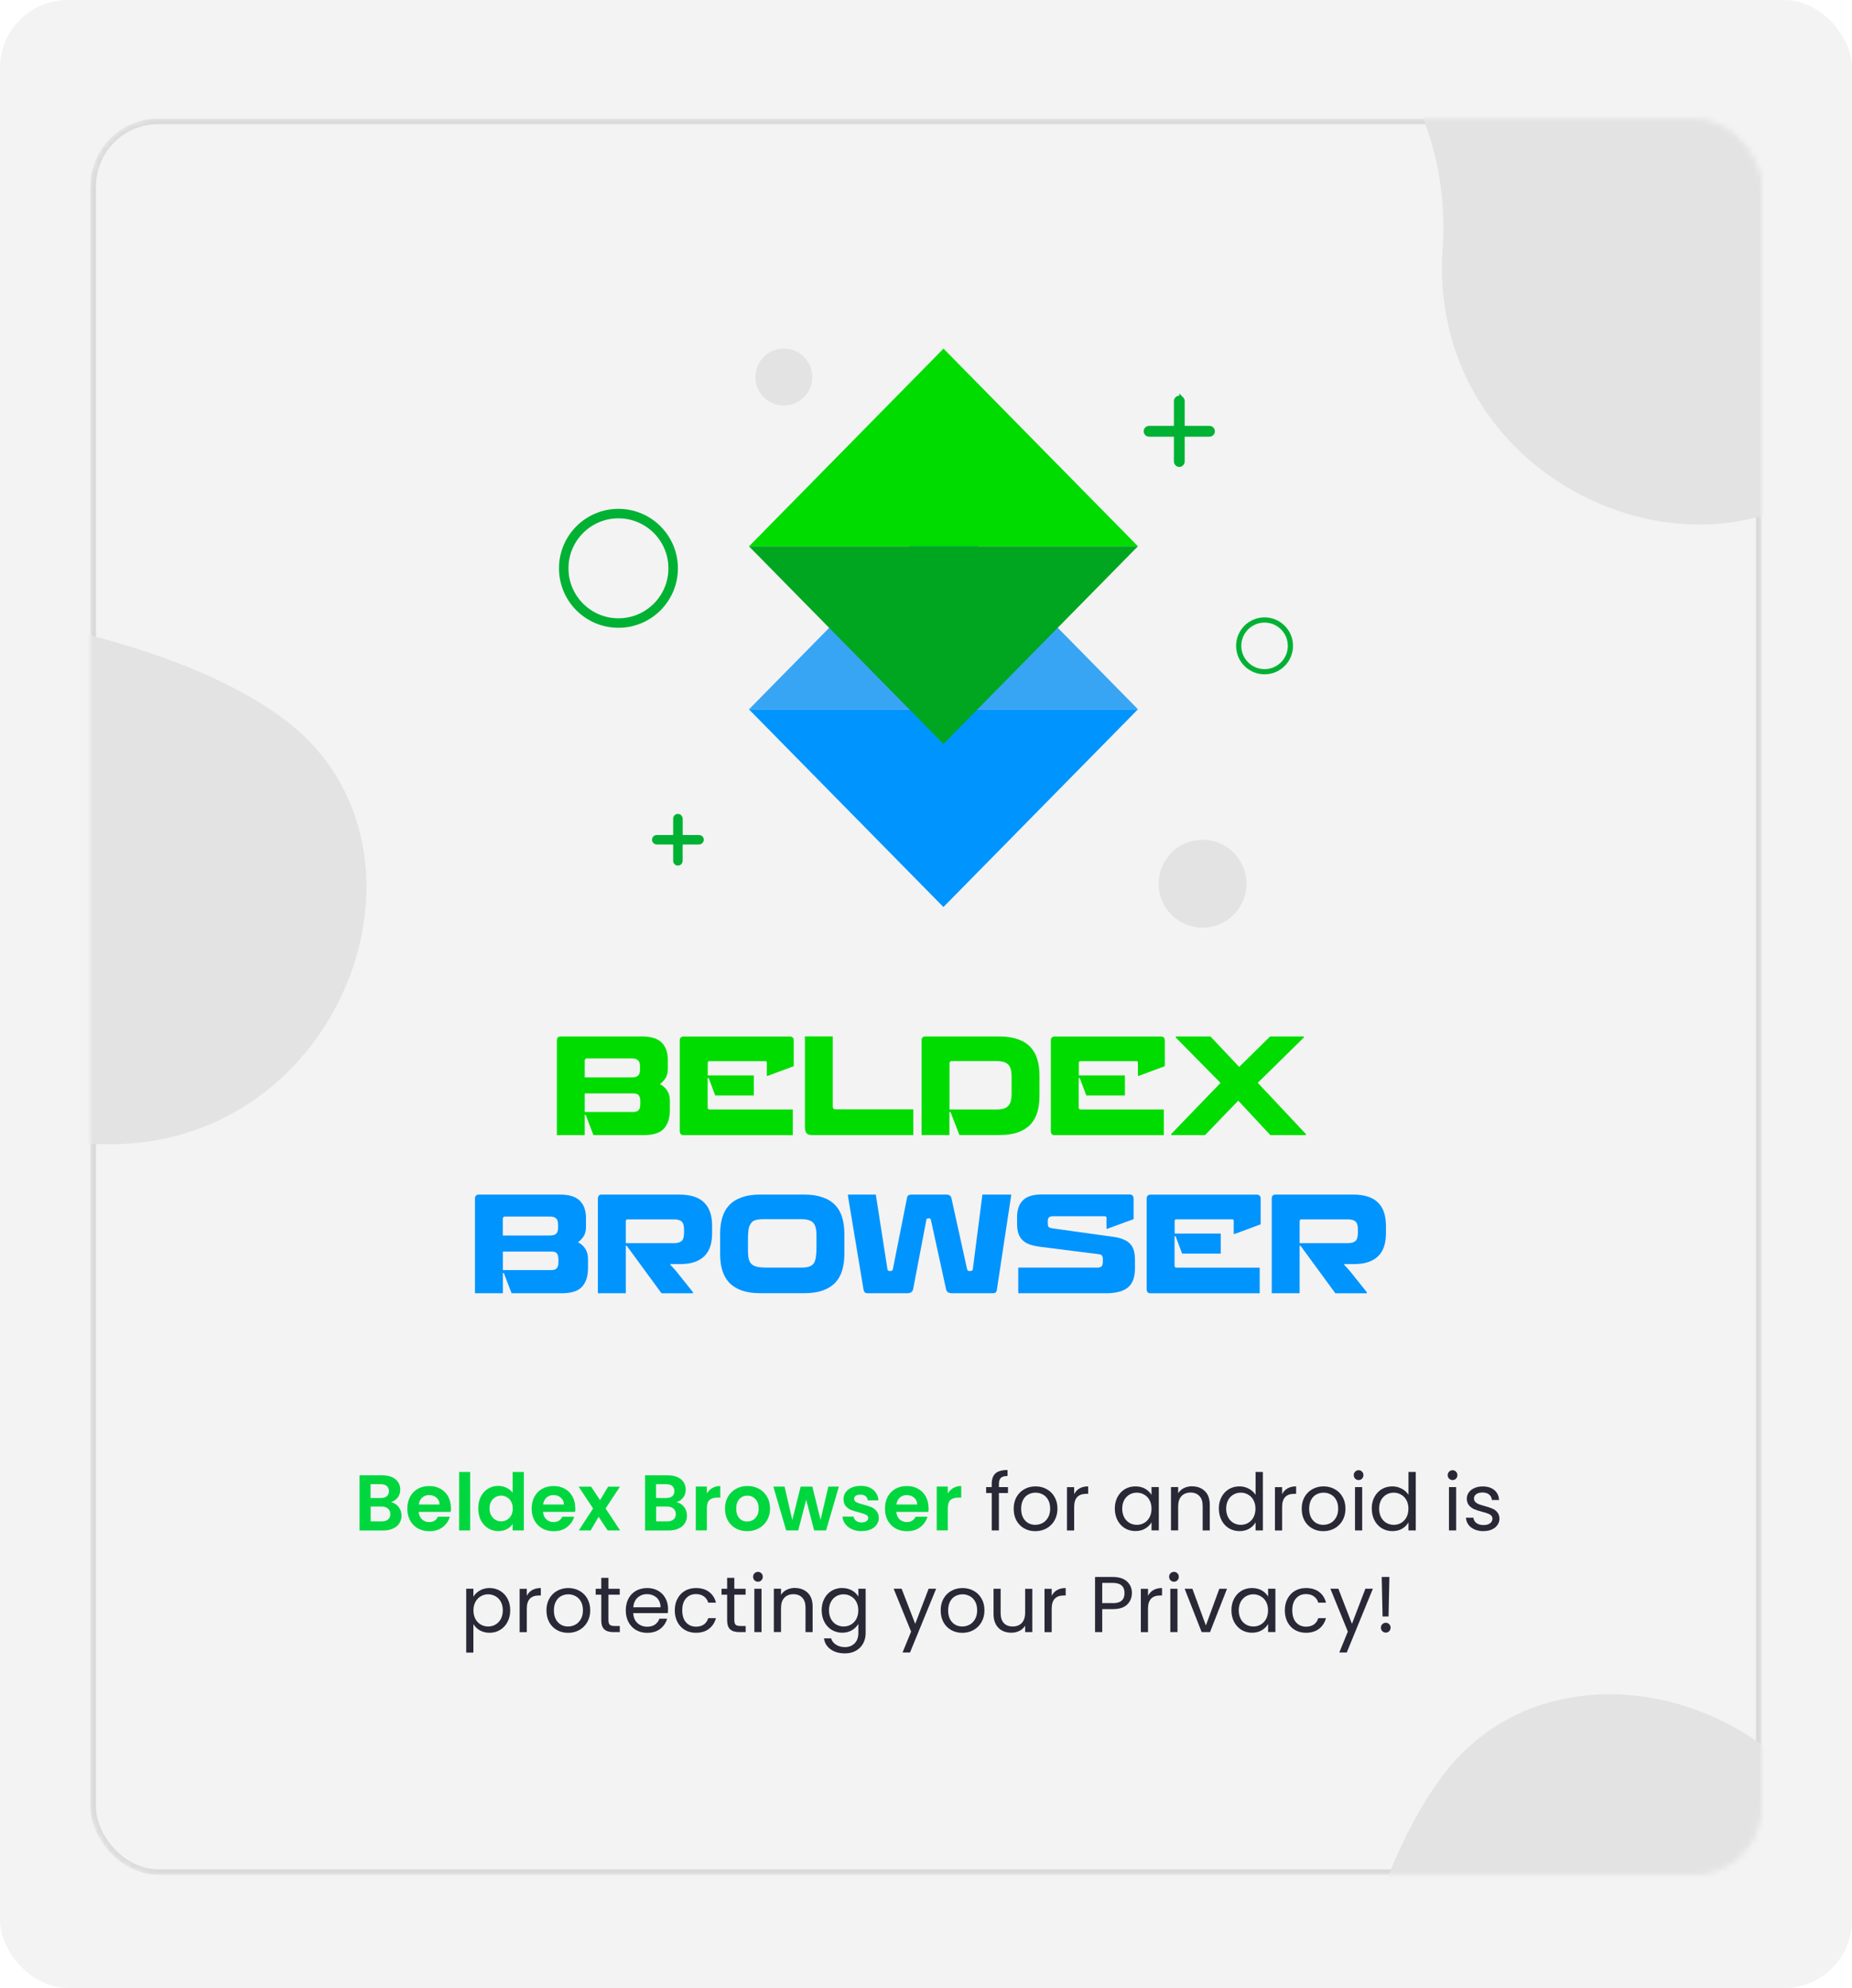 <?xml version="1.0" encoding="UTF-8"?><svg id="Layer_1" xmlns="http://www.w3.org/2000/svg" xmlns:xlink="http://www.w3.org/1999/xlink" viewBox="0 0 328 352"><defs><style>.cls-1{stroke-width:.83px;}.cls-1,.cls-2,.cls-3,.cls-4{stroke:#00b134;}.cls-1,.cls-4{fill:#00b134;}.cls-5{clip-path:url(#clippath);}.cls-6,.cls-2,.cls-3{fill:none;}.cls-6,.cls-7,.cls-8,.cls-9,.cls-10,.cls-11,.cls-12,.cls-13,.cls-14{stroke-width:0px;}.cls-15{mask:url(#mask);}.cls-2{stroke-width:1.68px;}.cls-16{filter:url(#luminosity-invert);}.cls-17{clip-path:url(#clippath-1);}.cls-18{clip-path:url(#clippath-2);}.cls-3,.cls-4{stroke-width:.92px;}.cls-19{stroke:#dadada;}.cls-19,.cls-7{fill:#f3f3f3;}.cls-20{stroke:#42425f;}.cls-20,.cls-8{fill:#282836;}.cls-9{fill:#38a5f4;}.cls-10{fill:#00a61f;}.cls-11{fill:#e3e3e3;}.cls-12{fill:#00d73f;}.cls-13{fill:#00dc00;}.cls-14{fill:#0094ff;}</style><filter id="luminosity-invert" x="-46" y="-18.01" width="421.01" height="428.9" color-interpolation-filters="sRGB" filterUnits="userSpaceOnUse"><feColorMatrix result="cm" values="-1 0 0 0 1 0 -1 0 0 1 0 0 -1 0 1 0 0 0 1 0"/></filter><mask id="mask" x="-46" y="-18.01" width="421.01" height="428.9" maskUnits="userSpaceOnUse"><g class="cls-16"><g id="mask0_328_927"><rect class="cls-20" x="16.5" y="21.49" width="295" height="310" rx="11.5" ry="11.5"/></g></g></mask><clipPath id="clippath"><rect class="cls-6" x="132.65" y="61.72" width="68.89" height="98.87"/></clipPath><clipPath id="clippath-1"><rect class="cls-6" x="115.52" y="144.16" width="9.06" height="9.06" transform="translate(-69.98 128.44) rotate(-45)"/></clipPath><clipPath id="clippath-2"><rect class="cls-6" x="202.39" y="69.9" width="12.95" height="12.95" transform="translate(7.17 170.05) rotate(-45)"/></clipPath></defs><rect class="cls-7" y="0" width="328" height="352" rx="12" ry="12"/><g class="cls-15"><rect class="cls-19" x="16.5" y="21.49" width="295" height="310" rx="11.5" ry="11.5"/><path class="cls-11" d="M16,202.5c-35.2-2.4-56,28.67-62,44.5V105c22-.17,72.1,4.1,96.5,22.5,30.5,23,9.5,78-34.5,75Z"/><path class="cls-11" d="M255.5,43.99c2.4-35.2-28.67-56-44.5-62h142c.17,22-4.1,72.1-22.5,96.5-23,30.5-78,9.5-75-34.5Z"/><path class="cls-11" d="M330.51,348.89c-2.4,35.2,28.67,56,44.5,62h-142c-.17-22,4.1-72.1,22.5-96.5,23-30.5,78-9.5,75,34.5Z"/><path class="cls-12" d="M69.22,265.98c.55.1,1,.38,1.36.83.35.45.53.96.53,1.54,0,.52-.13.98-.39,1.39-.25.39-.62.7-1.11.92-.49.22-1.06.34-1.72.34h-4.21v-9.77h4.03c.66,0,1.23.11,1.71.32.49.22.85.51,1.09.9.25.38.38.82.38,1.3,0,.57-.15,1.04-.46,1.43-.3.38-.7.65-1.2.81ZM65.63,265.25h1.79c.47,0,.83-.1,1.08-.31.25-.21.38-.52.38-.91s-.13-.69-.38-.91c-.25-.21-.61-.32-1.08-.32h-1.79v2.45ZM67.61,269.39c.48,0,.84-.11,1.11-.34.27-.22.41-.54.41-.95s-.14-.75-.42-.98c-.28-.24-.66-.36-1.13-.36h-1.93v2.63h1.97ZM79.88,266.95c0,.28-.02.53-.06.76h-5.67c.05.56.24,1,.59,1.32.35.32.77.48,1.27.48.73,0,1.25-.31,1.55-.94h2.11c-.22.75-.65,1.36-1.29,1.85-.63.48-1.41.71-2.34.71-.75,0-1.42-.16-2.02-.49-.59-.34-1.05-.81-1.39-1.41-.33-.61-.49-1.31-.49-2.1s.16-1.51.49-2.11c.33-.61.78-1.07,1.37-1.4s1.26-.49,2.03-.49,1.4.16,1.97.48c.59.32,1.04.77,1.36,1.36.33.58.49,1.25.49,2ZM77.85,266.39c0-.5-.19-.9-.55-1.2-.35-.31-.79-.46-1.3-.46-.49,0-.9.15-1.23.45-.33.29-.53.7-.6,1.22h3.68ZM83.27,260.63v10.36h-1.96v-10.36h1.96ZM84.7,267.08c0-.78.15-1.48.46-2.09.32-.61.75-1.07,1.29-1.4.54-.33,1.14-.49,1.81-.49.5,0,.98.11,1.44.34.46.21.82.5,1.09.87v-3.68h1.99v10.36h-1.99v-1.15c-.24.38-.58.69-1.02.92-.44.23-.95.35-1.53.35-.65,0-1.25-.17-1.79-.5-.54-.34-.97-.81-1.29-1.41-.31-.62-.46-1.32-.46-2.11ZM90.81,267.11c0-.48-.09-.88-.28-1.22-.19-.35-.44-.61-.76-.78-.32-.19-.66-.28-1.02-.28s-.7.09-1.01.27c-.31.18-.56.44-.76.78-.19.34-.28.74-.28,1.2s.09.88.28,1.23c.2.35.45.61.76.8.32.19.65.28,1.01.28s.7-.09,1.02-.27c.32-.19.57-.45.76-.78.19-.35.28-.76.28-1.23ZM101.9,266.95c0,.28-.02.53-.06.76h-5.67c.05.56.24,1,.59,1.32.35.32.77.48,1.27.48.73,0,1.25-.31,1.55-.94h2.11c-.22.75-.65,1.36-1.29,1.85-.64.48-1.41.71-2.34.71-.75,0-1.42-.16-2.02-.49-.59-.34-1.05-.81-1.39-1.41-.33-.61-.49-1.31-.49-2.1s.16-1.51.49-2.11c.33-.61.78-1.07,1.37-1.4.59-.33,1.26-.49,2.03-.49s1.4.16,1.97.48c.59.32,1.04.77,1.36,1.36.33.58.49,1.25.49,2ZM99.87,266.39c0-.5-.19-.9-.55-1.2-.35-.31-.79-.46-1.3-.46-.49,0-.9.15-1.23.45-.33.29-.53.7-.6,1.22h3.68ZM107.62,270.99l-1.6-2.41-1.41,2.41h-2.1l2.53-3.89-2.56-3.86h2.21l1.58,2.39,1.43-2.39h2.1l-2.55,3.86,2.58,3.89h-2.21ZM119.78,265.98c.55.1,1,.38,1.36.83.35.45.53.96.53,1.54,0,.52-.13.98-.39,1.39-.25.39-.62.7-1.11.92-.49.22-1.06.34-1.72.34h-4.21v-9.77h4.03c.66,0,1.23.11,1.71.32.49.22.85.51,1.09.9.25.38.38.82.38,1.3,0,.57-.15,1.04-.46,1.43-.3.38-.7.65-1.2.81ZM116.19,265.25h1.79c.47,0,.83-.1,1.08-.31.25-.21.38-.52.38-.91s-.13-.69-.38-.91c-.25-.21-.61-.32-1.08-.32h-1.79v2.45ZM118.17,269.39c.48,0,.84-.11,1.11-.34.27-.22.41-.54.41-.95s-.14-.75-.42-.98c-.28-.24-.66-.36-1.13-.36h-1.93v2.63h1.97ZM125.19,264.44c.25-.41.58-.73.98-.97.41-.23.88-.35,1.4-.35v2.06h-.52c-.62,0-1.08.14-1.4.43-.31.29-.46.79-.46,1.51v3.86h-1.96v-7.76h1.96v1.2ZM132.33,271.12c-.75,0-1.42-.16-2.02-.49-.6-.34-1.07-.81-1.41-1.41-.34-.61-.5-1.31-.5-2.1s.17-1.49.52-2.1c.36-.61.84-1.07,1.44-1.4.61-.34,1.28-.5,2.03-.5s1.42.17,2.03.5c.61.33,1.08.79,1.43,1.4.35.61.53,1.31.53,2.1s-.18,1.49-.55,2.1c-.35.61-.84,1.08-1.46,1.41-.61.33-1.29.49-2.04.49ZM132.33,269.41c.36,0,.69-.08.99-.25.32-.18.57-.44.76-.78.19-.34.28-.76.28-1.26,0-.74-.2-1.3-.59-1.69-.38-.4-.85-.6-1.41-.6s-1.03.2-1.41.6c-.37.39-.56.96-.56,1.69s.18,1.31.55,1.71c.37.39.84.59,1.4.59ZM148.57,263.23l-2.27,7.76h-2.11l-1.41-5.42-1.41,5.42h-2.13l-2.28-7.76h1.99l1.37,5.91,1.48-5.91h2.07l1.46,5.89,1.37-5.89h1.88ZM152.6,271.12c-.63,0-1.2-.11-1.71-.34-.5-.23-.9-.55-1.2-.94-.29-.39-.45-.83-.48-1.3h1.97c.04.3.18.55.43.74.26.2.58.29.97.29s.66-.07.87-.22c.21-.15.32-.34.32-.57,0-.25-.13-.44-.39-.56-.25-.13-.66-.27-1.22-.42-.58-.14-1.05-.29-1.43-.43-.36-.15-.68-.38-.95-.69-.26-.31-.39-.72-.39-1.25,0-.43.12-.82.36-1.18.25-.35.61-.63,1.06-.84.47-.2,1.01-.31,1.64-.31.92,0,1.66.23,2.21.7.55.46.85,1.08.91,1.86h-1.88c-.03-.31-.16-.55-.39-.73-.22-.19-.53-.28-.91-.28-.35,0-.63.07-.83.2-.19.13-.28.31-.28.55,0,.26.13.46.39.6.26.13.67.27,1.22.41.56.14,1.02.29,1.39.43.36.15.68.38.94.7.27.31.41.72.42,1.23,0,.45-.13.85-.38,1.2-.24.36-.6.64-1.06.84-.46.2-.99.29-1.61.29ZM164.47,266.95c0,.28-.02.53-.06.76h-5.67c.05.56.24,1,.59,1.32.35.32.77.48,1.27.48.73,0,1.25-.31,1.55-.94h2.11c-.22.75-.65,1.36-1.29,1.85-.63.48-1.41.71-2.34.71-.75,0-1.42-.16-2.02-.49-.59-.34-1.05-.81-1.39-1.41-.33-.61-.49-1.31-.49-2.1s.16-1.51.49-2.11c.33-.61.78-1.07,1.37-1.4s1.26-.49,2.03-.49,1.4.16,1.97.48c.59.32,1.04.77,1.36,1.36.33.58.49,1.25.49,2ZM162.44,266.39c0-.5-.19-.9-.55-1.2-.35-.31-.79-.46-1.3-.46-.49,0-.9.15-1.23.45-.33.29-.53.7-.6,1.22h3.68ZM167.86,264.44c.25-.41.58-.73.98-.97.41-.23.88-.35,1.4-.35v2.06h-.52c-.62,0-1.08.14-1.4.43-.31.29-.46.79-.46,1.51v3.86h-1.96v-7.76h1.96v1.2Z"/><path class="cls-8" d="M178.52,264.37h-1.61v6.62h-1.27v-6.62h-.99v-1.05h.99v-.55c0-.86.22-1.48.66-1.88.45-.4,1.16-.6,2.14-.6v1.06c-.56,0-.96.11-1.19.34-.22.21-.34.57-.34,1.08v.55h1.61v1.05ZM183.35,271.12c-.72,0-1.37-.16-1.96-.49-.58-.33-1.04-.79-1.37-1.39-.33-.61-.49-1.31-.49-2.1s.17-1.48.5-2.07c.35-.61.81-1.07,1.4-1.39.59-.33,1.25-.49,1.97-.49s1.39.16,1.97.49c.59.32,1.05.77,1.39,1.37.35.6.52,1.29.52,2.09s-.18,1.49-.53,2.1c-.35.6-.82,1.06-1.41,1.39-.6.33-1.26.49-1.99.49ZM183.35,270c.46,0,.89-.11,1.29-.32.4-.21.72-.54.97-.97.25-.43.38-.95.38-1.57s-.12-1.14-.36-1.57c-.24-.43-.56-.75-.95-.95-.39-.21-.82-.32-1.27-.32s-.9.11-1.29.32c-.38.2-.69.52-.92.95-.23.43-.35.95-.35,1.57s.11,1.15.34,1.58c.23.43.54.75.92.97.38.21.8.31,1.26.31ZM190.24,264.57c.22-.44.54-.78.95-1.02.42-.24.93-.36,1.53-.36v1.32h-.34c-1.43,0-2.14.77-2.14,2.32v4.17h-1.27v-7.67h1.27v1.25ZM197.44,267.13c0-.78.16-1.47.48-2.06.32-.6.75-1.06,1.3-1.39.56-.33,1.18-.49,1.86-.49s1.26.15,1.75.43c.49.29.86.65,1.11,1.09v-1.4h1.29v7.67h-1.29v-1.43c-.25.45-.63.82-1.13,1.12-.49.29-1.07.43-1.74.43s-1.3-.17-1.85-.5c-.55-.34-.99-.81-1.3-1.41-.32-.61-.48-1.3-.48-2.07ZM203.94,267.14c0-.58-.12-1.08-.35-1.51-.23-.43-.55-.76-.95-.98-.39-.23-.83-.35-1.3-.35s-.91.11-1.3.34-.71.55-.94.98c-.23.43-.35.93-.35,1.51s.12,1.1.35,1.54c.23.43.55.76.94.99.39.22.83.34,1.3.34s.91-.11,1.3-.34c.4-.23.72-.57.95-.99.23-.44.35-.95.35-1.53ZM211.12,263.18c.93,0,1.69.29,2.27.85.58.56.87,1.37.87,2.44v4.52h-1.26v-4.34c0-.77-.19-1.35-.57-1.75-.38-.41-.91-.62-1.57-.62s-1.21.21-1.61.63c-.39.42-.59,1.03-.59,1.83v4.24h-1.27v-7.67h1.27v1.09c.25-.39.59-.7,1.02-.91.44-.21.92-.32,1.44-.32ZM215.86,267.13c0-.78.16-1.47.48-2.06.32-.6.75-1.06,1.3-1.39.56-.33,1.19-.49,1.88-.49.6,0,1.15.14,1.67.42.51.27.9.63,1.18,1.08v-4.06h1.29v10.36h-1.29v-1.44c-.25.46-.62.83-1.12,1.13-.49.29-1.07.43-1.74.43s-1.3-.17-1.86-.5c-.55-.34-.99-.81-1.3-1.41-.32-.61-.48-1.3-.48-2.07ZM222.35,267.14c0-.58-.12-1.08-.35-1.51-.23-.43-.55-.76-.95-.98-.39-.23-.83-.35-1.3-.35s-.91.11-1.3.34-.71.55-.94.98c-.23.43-.35.93-.35,1.51s.12,1.1.35,1.54c.23.43.55.76.94.99.39.22.83.34,1.3.34s.91-.11,1.3-.34c.4-.23.72-.57.95-.99.23-.44.35-.95.35-1.53ZM227.07,264.57c.22-.44.54-.78.95-1.02.42-.24.93-.36,1.53-.36v1.32h-.34c-1.43,0-2.14.77-2.14,2.32v4.17h-1.27v-7.67h1.27v1.25ZM234.36,271.12c-.72,0-1.37-.16-1.96-.49-.58-.33-1.04-.79-1.37-1.39-.33-.61-.49-1.31-.49-2.1s.17-1.48.5-2.07c.35-.61.81-1.07,1.4-1.39.59-.33,1.25-.49,1.97-.49s1.39.16,1.97.49c.59.32,1.05.77,1.39,1.37.35.6.52,1.29.52,2.09s-.18,1.49-.53,2.1c-.35.6-.82,1.06-1.41,1.39-.6.33-1.26.49-1.99.49ZM234.36,270c.46,0,.89-.11,1.29-.32.4-.21.72-.54.97-.97.25-.43.38-.95.38-1.57s-.12-1.14-.36-1.57c-.24-.43-.56-.75-.95-.95-.39-.21-.82-.32-1.27-.32s-.9.11-1.29.32c-.38.2-.69.52-.92.95-.23.43-.35.95-.35,1.57s.11,1.15.34,1.58c.23.43.54.75.92.97.38.21.8.31,1.26.31ZM240.63,262.07c-.24,0-.45-.08-.62-.25s-.25-.37-.25-.62.08-.45.25-.62.37-.25.62-.25.43.08.59.25c.17.17.25.37.25.62s-.08.45-.25.62c-.16.17-.35.25-.59.25ZM241.25,263.32v7.67h-1.27v-7.67h1.27ZM242.94,267.13c0-.78.16-1.47.48-2.06.32-.6.75-1.06,1.3-1.39.56-.33,1.19-.49,1.88-.49.6,0,1.15.14,1.67.42.51.27.9.63,1.18,1.08v-4.06h1.29v10.36h-1.29v-1.44c-.25.46-.63.83-1.12,1.13-.49.29-1.07.43-1.74.43s-1.3-.17-1.86-.5c-.55-.34-.99-.81-1.3-1.41-.32-.61-.48-1.3-.48-2.07ZM249.44,267.14c0-.58-.12-1.08-.35-1.51-.23-.43-.55-.76-.95-.98-.39-.23-.83-.35-1.3-.35s-.91.11-1.3.34-.71.55-.94.98c-.23.43-.35.93-.35,1.51s.12,1.1.35,1.54c.23.43.55.76.94.99.39.22.83.34,1.3.34s.91-.11,1.3-.34c.4-.23.72-.57.95-.99.23-.44.35-.95.35-1.53ZM257.27,262.07c-.24,0-.45-.08-.62-.25s-.25-.37-.25-.62.08-.45.25-.62.37-.25.62-.25.43.08.59.25c.17.17.25.37.25.62s-.08.45-.25.62c-.16.17-.35.25-.59.25ZM257.89,263.32v7.67h-1.27v-7.67h1.27ZM262.77,271.12c-.59,0-1.12-.1-1.58-.29-.47-.2-.84-.48-1.11-.84-.27-.36-.42-.78-.45-1.25h1.32c.04.38.21.7.53.94.33.24.75.36,1.27.36.49,0,.87-.11,1.15-.32s.42-.49.42-.81-.15-.58-.45-.74c-.3-.17-.76-.33-1.39-.49-.57-.15-1.04-.3-1.4-.45-.35-.16-.66-.39-.92-.69-.25-.31-.38-.71-.38-1.2,0-.39.12-.75.35-1.08.23-.33.57-.58.99-.77.43-.2.92-.29,1.47-.29.85,0,1.54.21,2.06.64.52.43.8,1.02.84,1.76h-1.27c-.03-.4-.19-.72-.49-.97-.29-.24-.68-.36-1.18-.36-.46,0-.82.1-1.09.29-.27.2-.41.45-.41.77,0,.25.08.46.24.63.17.16.37.29.62.39.25.09.6.2,1.04.32.55.15,1,.3,1.34.45.35.14.64.35.88.64.25.29.38.67.39,1.13,0,.42-.12.8-.35,1.13-.23.34-.56.6-.99.8-.42.19-.9.28-1.46.28ZM83.84,282.73c.25-.44.63-.8,1.12-1.09.5-.3,1.09-.45,1.75-.45s1.3.16,1.85.49c.56.33,1,.79,1.32,1.39.32.59.48,1.27.48,2.06s-.16,1.46-.48,2.07c-.32.61-.76,1.08-1.32,1.41-.55.34-1.17.5-1.85.5s-1.23-.15-1.74-.43c-.49-.3-.87-.67-1.13-1.11v5.05h-1.27v-11.31h1.27v1.41ZM89.05,285.13c0-.58-.12-1.08-.35-1.51-.23-.43-.55-.76-.95-.98-.39-.22-.83-.34-1.3-.34s-.9.12-1.3.35c-.39.22-.71.56-.95.99-.23.43-.35.93-.35,1.5s.12,1.09.35,1.53c.24.43.56.76.95.99.4.22.84.34,1.3.34s.91-.11,1.3-.34c.4-.23.72-.57.95-.99.23-.44.35-.95.35-1.54ZM93.3,282.57c.22-.44.54-.78.95-1.02.42-.24.93-.36,1.53-.36v1.32h-.34c-1.43,0-2.14.77-2.14,2.32v4.17h-1.27v-7.67h1.27v1.25ZM100.6,289.12c-.72,0-1.37-.16-1.96-.49-.58-.33-1.04-.79-1.37-1.39-.33-.61-.49-1.31-.49-2.1s.17-1.48.5-2.07c.35-.61.81-1.07,1.4-1.39.59-.33,1.25-.49,1.97-.49s1.39.16,1.97.49c.59.32,1.05.77,1.39,1.37.35.6.52,1.29.52,2.09s-.18,1.49-.53,2.1c-.35.6-.82,1.06-1.41,1.39-.6.33-1.26.49-1.99.49ZM100.6,288c.46,0,.89-.11,1.29-.32.4-.21.72-.54.97-.97.25-.43.38-.95.38-1.57s-.12-1.14-.36-1.57c-.24-.43-.56-.75-.95-.95-.39-.21-.82-.32-1.27-.32s-.9.11-1.29.32c-.38.2-.69.52-.92.95-.23.43-.35.95-.35,1.57s.11,1.15.34,1.58c.23.43.54.75.92.97.38.21.8.31,1.26.31ZM107.76,282.37v4.52c0,.37.08.64.24.8.16.15.43.22.83.22h.94v1.08h-1.15c-.71,0-1.24-.16-1.6-.49-.35-.33-.53-.86-.53-1.61v-4.52h-.99v-1.05h.99v-1.93h1.27v1.93h2v1.05h-2ZM118.31,284.86c0,.24-.01.5-.04.77h-6.13c.05.76.3,1.35.77,1.78.48.42,1.05.63,1.72.63.55,0,1.01-.13,1.37-.38.37-.26.64-.61.78-1.04h1.37c-.21.74-.62,1.34-1.23,1.81-.62.46-1.38.69-2.3.69-.73,0-1.38-.16-1.96-.49-.57-.33-1.02-.79-1.34-1.39-.33-.61-.49-1.31-.49-2.1s.16-1.49.48-2.09c.32-.6.76-1.05,1.33-1.37.58-.33,1.24-.49,1.99-.49s1.37.16,1.93.48c.56.32.99.76,1.29,1.32.31.55.46,1.18.46,1.88ZM116.99,284.6c0-.49-.11-.9-.32-1.25-.21-.36-.51-.62-.88-.8-.36-.19-.77-.28-1.22-.28-.64,0-1.19.21-1.65.62-.45.41-.7.98-.77,1.71h4.84ZM119.51,285.14c0-.79.16-1.48.48-2.07.32-.6.76-1.06,1.32-1.39.57-.33,1.22-.49,1.95-.49.94,0,1.72.23,2.32.69.62.46,1.02,1.09,1.22,1.9h-1.37c-.13-.47-.39-.83-.77-1.11-.37-.27-.84-.41-1.4-.41-.73,0-1.32.25-1.76.76-.45.49-.67,1.2-.67,2.11s.22,1.64.67,2.14,1.04.76,1.76.76c.56,0,1.03-.13,1.4-.39.37-.26.63-.64.77-1.12h1.37c-.21.78-.62,1.41-1.23,1.89-.62.47-1.39.7-2.31.7-.73,0-1.38-.16-1.95-.49-.56-.33-1-.79-1.32-1.39-.32-.6-.48-1.3-.48-2.1ZM130.05,282.37v4.52c0,.37.08.64.24.8.16.15.43.22.83.22h.94v1.08h-1.15c-.71,0-1.24-.16-1.6-.49-.35-.33-.53-.86-.53-1.61v-4.52h-.99v-1.05h.99v-1.93h1.27v1.93h2v1.05h-2ZM134.25,280.07c-.24,0-.45-.08-.62-.25s-.25-.37-.25-.62.08-.45.25-.62.37-.25.62-.25.43.08.59.25c.17.17.25.37.25.62s-.08.45-.25.62c-.16.17-.36.25-.59.25ZM134.87,281.32v7.67h-1.27v-7.67h1.27ZM140.78,281.18c.93,0,1.69.29,2.27.85.58.56.87,1.37.87,2.44v4.52h-1.26v-4.34c0-.77-.19-1.35-.57-1.75-.38-.41-.9-.62-1.57-.62s-1.21.21-1.61.63c-.39.42-.59,1.03-.59,1.83v4.24h-1.27v-7.67h1.27v1.09c.25-.39.59-.7,1.02-.91.44-.21.92-.32,1.44-.32ZM149.16,281.19c.66,0,1.24.15,1.74.43.5.29.88.65,1.12,1.09v-1.4h1.29v7.84c0,.7-.15,1.32-.45,1.86-.3.55-.73.98-1.29,1.29-.55.31-1.2.46-1.93.46-1.01,0-1.85-.24-2.52-.71-.67-.48-1.07-1.12-1.19-1.95h1.26c.14.47.43.84.87,1.12.44.29.97.43,1.58.43.7,0,1.27-.22,1.71-.66.45-.44.67-1.05.67-1.85v-1.61c-.25.45-.62.82-1.12,1.12-.5.3-1.07.45-1.74.45s-1.3-.17-1.86-.5c-.55-.34-.99-.81-1.3-1.41s-.48-1.3-.48-2.07.16-1.47.48-2.06c.32-.6.75-1.06,1.3-1.39.56-.33,1.18-.49,1.86-.49ZM152.01,285.14c0-.58-.12-1.08-.35-1.51-.23-.43-.55-.76-.95-.98-.39-.23-.83-.35-1.3-.35s-.91.11-1.3.34-.71.55-.94.98c-.23.43-.35.93-.35,1.51s.12,1.1.35,1.54c.23.43.55.76.94.99.39.22.83.34,1.3.34s.91-.11,1.3-.34c.4-.23.72-.57.95-.99.23-.44.35-.95.35-1.53ZM165.79,281.32l-4.62,11.28h-1.32l1.51-3.7-3.09-7.59h1.41l2.41,6.22,2.38-6.22h1.32ZM170.42,289.12c-.72,0-1.37-.16-1.96-.49-.58-.33-1.04-.79-1.37-1.39-.33-.61-.49-1.31-.49-2.1s.17-1.48.5-2.07c.35-.61.81-1.07,1.4-1.39.59-.33,1.25-.49,1.97-.49s1.39.16,1.97.49c.59.32,1.05.77,1.39,1.37.35.6.52,1.29.52,2.09s-.18,1.49-.53,2.1c-.35.6-.82,1.06-1.41,1.39-.6.33-1.26.49-1.99.49ZM170.42,288c.46,0,.89-.11,1.29-.32.4-.21.72-.54.97-.97.25-.43.38-.95.38-1.57s-.12-1.14-.36-1.57c-.24-.43-.56-.75-.95-.95-.39-.21-.82-.32-1.27-.32s-.9.11-1.29.32c-.38.2-.69.52-.92.95-.23.43-.35.95-.35,1.57s.11,1.15.34,1.58c.23.43.54.75.92.97.38.21.8.31,1.26.31ZM182.83,281.32v7.67h-1.27v-1.13c-.24.39-.58.7-1.02.92-.43.21-.9.32-1.43.32-.6,0-1.13-.12-1.61-.36-.48-.25-.85-.62-1.13-1.12-.27-.49-.41-1.1-.41-1.81v-4.49h1.26v4.33c0,.76.19,1.34.57,1.75.38.4.9.6,1.57.6s1.22-.21,1.61-.63c.39-.42.59-1.03.59-1.83v-4.21h1.27ZM186.26,282.57c.22-.44.54-.78.95-1.02.42-.24.93-.36,1.53-.36v1.32h-.34c-1.43,0-2.14.77-2.14,2.32v4.17h-1.27v-7.67h1.27v1.25ZM200.46,282.09c0,.81-.28,1.49-.84,2.03-.55.53-1.39.8-2.53.8h-1.88v4.07h-1.27v-9.76h3.15c1.1,0,1.94.27,2.51.8.58.53.87,1.22.87,2.06ZM197.09,283.87c.71,0,1.23-.15,1.57-.46s.5-.75.5-1.32c0-1.2-.69-1.81-2.07-1.81h-1.88v3.58h1.88ZM203.32,282.57c.22-.44.54-.78.95-1.02.42-.24.93-.36,1.53-.36v1.32h-.34c-1.43,0-2.14.77-2.14,2.32v4.17h-1.27v-7.67h1.27v1.25ZM207.93,280.07c-.24,0-.45-.08-.62-.25s-.25-.37-.25-.62.08-.45.25-.62.37-.25.62-.25.43.08.59.25c.17.17.25.37.25.62s-.08.45-.25.62c-.16.17-.35.25-.59.25ZM208.54,281.32v7.67h-1.27v-7.67h1.27ZM213.57,287.82l2.38-6.5h1.36l-3.01,7.67h-1.48l-3.01-7.67h1.37l2.39,6.5ZM218.09,285.13c0-.78.16-1.47.48-2.06.32-.6.75-1.06,1.3-1.39.56-.33,1.18-.49,1.86-.49s1.26.15,1.75.43c.49.29.86.65,1.11,1.09v-1.4h1.29v7.67h-1.29v-1.43c-.25.45-.63.82-1.13,1.12-.49.29-1.07.43-1.74.43s-1.3-.17-1.85-.5c-.55-.34-.98-.81-1.3-1.41-.32-.61-.48-1.3-.48-2.07ZM224.58,285.14c0-.58-.12-1.08-.35-1.51-.23-.43-.55-.76-.95-.98-.39-.23-.83-.35-1.3-.35s-.91.11-1.3.34-.7.55-.94.98c-.23.43-.35.93-.35,1.51s.12,1.1.35,1.54c.23.43.55.76.94.99.39.22.83.34,1.3.34s.91-.11,1.3-.34c.4-.23.72-.57.95-.99.23-.44.35-.95.35-1.53ZM227.55,285.14c0-.79.16-1.48.48-2.07.32-.6.76-1.06,1.32-1.39.57-.33,1.22-.49,1.95-.49.94,0,1.72.23,2.32.69.62.46,1.02,1.09,1.22,1.9h-1.37c-.13-.47-.39-.83-.77-1.11-.37-.27-.84-.41-1.4-.41-.73,0-1.32.25-1.76.76-.45.49-.67,1.2-.67,2.11s.22,1.64.67,2.14,1.04.76,1.76.76c.56,0,1.03-.13,1.4-.39.37-.26.63-.64.77-1.12h1.37c-.21.78-.62,1.41-1.23,1.89-.62.47-1.39.7-2.31.7-.73,0-1.38-.16-1.95-.49-.56-.33-1-.79-1.32-1.39-.32-.6-.48-1.3-.48-2.1ZM243.14,281.32l-4.62,11.28h-1.32l1.51-3.7-3.09-7.59h1.41l2.41,6.22,2.38-6.22h1.32ZM246.07,279.23l-.15,7h-1.06l-.15-7h1.37ZM245.44,289.08c-.24,0-.45-.08-.62-.25s-.25-.37-.25-.62.08-.45.25-.62.37-.25.62-.25.43.08.59.25c.17.17.25.37.25.62s-.08.45-.25.62c-.16.17-.35.25-.59.25Z"/><path class="cls-13" d="M103.56,197.41v3.58h-4.94v-16.75c0-.48.23-.72.7-.72h14.35c1.63,0,2.81.37,3.53,1.1.72.72,1.08,1.74,1.08,3.07v1.54c0,.7-.14,1.27-.43,1.7-.29.43-.62.78-.98,1.03.51.26.94.63,1.27,1.13.34.5.5,1.11.5,1.85v1.54c0,1.47-.35,2.59-1.06,3.36-.69.77-1.88,1.15-3.58,1.15h-8.9l-1.37-3.58h-.17ZM103.56,193.6v3.29h8.59c.43,0,.74-.1.94-.31.21-.21.31-.57.31-1.08v-.5c0-.51-.1-.87-.29-1.08-.18-.21-.5-.31-.96-.31h-8.59ZM103.97,187.41c-.27,0-.41.14-.41.41v2.95h8.3c.54,0,.93-.1,1.15-.31.22-.21.34-.57.34-1.08v-.53c0-.53-.11-.9-.34-1.1-.22-.22-.61-.34-1.15-.34h-7.9ZM125.5,190.89h-.17v5.23c0,.22.11.34.34.34h14.74v4.54h-19.32c-.46,0-.7-.24-.7-.72v-16.03c0-.48.23-.72.7-.72h18.77c.48,0,.72.24.72.72v4.54l-4.58,1.7h-.19v-2.33c0-.18-.08-.26-.24-.26h-9.91c-.13,0-.22.04-.26.12-.03.06-.05.14-.05.22v2.18h8.16v3.55h-6.84l-1.15-3.07ZM147.49,183.52v12.34c0,.19.04.34.12.43.08.1.23.14.46.14h13.68v4.56h-17.93c-.46,0-.79-.11-.98-.34-.19-.24-.29-.58-.29-1.01v-16.13h4.94ZM163.21,184.24c0-.48.22-.72.67-.72h13.1c1.3,0,2.4.17,3.31.5.91.32,1.65.78,2.21,1.39.56.59.97,1.32,1.22,2.18.26.85.38,1.8.38,2.86v3.6c0,1.06-.13,2.02-.38,2.88-.26.85-.66,1.58-1.22,2.18-.56.59-1.3,1.06-2.21,1.39-.91.32-2.02.48-3.31.48h-7.06l-1.58-4.08h-.19v4.08h-4.94v-16.75ZM168.16,196.46h8.38c.94,0,1.62-.21,2.02-.62.4-.42.6-1.15.6-2.21v-2.93c0-1.09-.2-1.82-.6-2.21-.4-.4-1.07-.6-2.02-.6h-8.02c-.11,0-.2.04-.26.12-.06.06-.1.14-.1.24v8.21ZM191.22,190.89h-.17v5.23c0,.22.11.34.34.34h14.74v4.54h-19.32c-.46,0-.7-.24-.7-.72v-16.03c0-.48.23-.72.7-.72h18.77c.48,0,.72.24.72.72v4.54l-4.58,1.7h-.19v-2.33c0-.18-.08-.26-.24-.26h-9.91c-.13,0-.22.04-.26.12-.03.06-.05.14-.05.22v2.18h8.16v3.55h-6.84l-1.15-3.07ZM230.92,183.52v.19l-8.16,8.02,8.52,9.07v.19h-6.29l-5.69-6.1-5.88,6.1h-6v-.19l8.74-9.05-7.92-8.04v-.19h6.14l5.09,5.4,5.47-5.4h5.98Z"/><path class="cls-14" d="M89.06,225.41v3.58h-4.94v-16.75c0-.48.23-.72.7-.72h14.35c1.63,0,2.81.37,3.53,1.1.72.72,1.08,1.74,1.08,3.07v1.54c0,.7-.14,1.27-.43,1.7-.29.43-.62.78-.98,1.03.51.26.94.63,1.27,1.13s.5,1.11.5,1.85v1.54c0,1.47-.35,2.59-1.06,3.36-.69.77-1.88,1.15-3.58,1.15h-8.9l-1.37-3.58h-.17ZM89.06,221.6v3.29h8.59c.43,0,.74-.1.94-.31.21-.21.31-.57.31-1.08v-.5c0-.51-.1-.87-.29-1.08-.18-.21-.5-.31-.96-.31h-8.59ZM89.46,215.41c-.27,0-.41.14-.41.41v2.95h8.3c.54,0,.93-.1,1.15-.31.22-.21.34-.57.34-1.08v-.53c0-.53-.11-.9-.34-1.1-.22-.22-.61-.34-1.15-.34h-7.9ZM110.83,220.57v8.42h-4.94v-16.75c0-.48.22-.72.67-.72h13.66c1.09,0,2.01.13,2.76.38s1.36.63,1.82,1.13c.46.48.8,1.06,1.01,1.75.21.69.31,1.46.31,2.33v1.25c0,.85-.1,1.61-.31,2.28-.21.67-.54,1.25-1.01,1.73-.45.46-1.03.82-1.75,1.08-.72.26-1.6.38-2.64.38h-1.15c-.18,0-.35,0-.53-.02v.17c.21.19.42.41.62.65.21.22.41.46.6.7l2.78,3.48v.19h-5.57l-6.17-8.42h-.17ZM111.17,215.89c-.22,0-.34.14-.34.41v3.82h8.5c.66,0,1.12-.13,1.39-.38.29-.26.43-.74.43-1.46v-.6c0-.67-.14-1.14-.43-1.39-.27-.26-.74-.38-1.39-.38h-8.16ZM149.54,222.05c0,1.06-.13,2.02-.38,2.88-.26.85-.66,1.58-1.22,2.18-.56.59-1.3,1.06-2.21,1.39-.9.32-1.99.48-3.29.48h-7.78c-1.3,0-2.4-.16-3.31-.48-.91-.34-1.65-.8-2.21-1.39-.56-.61-.97-1.34-1.22-2.18-.26-.86-.38-1.82-.38-2.88v-3.6c0-1.06.13-2.01.38-2.86.26-.86.66-1.59,1.22-2.18.56-.61,1.3-1.07,2.21-1.39.91-.34,2.02-.5,3.31-.5h7.78c1.3,0,2.39.17,3.29.5.91.32,1.65.78,2.21,1.39.56.59.97,1.32,1.22,2.18.26.85.38,1.8.38,2.86v3.6ZM132.48,221.62c0,.61.06,1.1.17,1.46.13.37.32.66.58.86.27.19.62.33,1.03.41.43.06.96.1,1.58.1h6.14c.53,0,.96-.06,1.3-.17.35-.11.62-.3.82-.55.19-.27.32-.63.38-1.08.08-.45.12-1,.12-1.66v-2.3c0-1.07-.2-1.81-.6-2.21s-1.07-.6-2.02-.6h-6.89c-.53,0-.97.06-1.32.17-.34.11-.6.3-.79.58-.19.26-.33.61-.41,1.06-.06.43-.1.98-.1,1.63v2.3ZM179.08,211.52v.19l-2.52,16.61c-.03.24-.1.42-.22.53-.1.1-.28.14-.55.14h-7.18c-.61,0-.96-.24-1.06-.72l-2.69-12.31c-.03-.14-.12-.22-.26-.22h-.22c-.18,0-.28.07-.31.22l-2.35,12.31c-.1.48-.45.72-1.06.72h-6.96c-.26,0-.44-.06-.55-.17s-.18-.28-.22-.5l-2.76-16.61v-.19h4.94l2.06,13.22c.03.21.15.31.36.31h.24c.19,0,.31-.1.36-.31l2.5-12.6c.03-.22.11-.38.24-.48.14-.1.37-.14.67-.14h6.05c.51,0,.82.21.91.62l2.78,12.6c.05.21.16.31.34.31h.26c.26,0,.39-.1.41-.31l1.7-13.22h5.06ZM196.16,217.57h-.19v-1.92c0-.19-.1-.29-.29-.29h-9.22c-.34,0-.57.07-.7.22-.13.14-.19.35-.19.62v.43c0,.34.06.55.17.65.11.1.33.17.65.22l10.85,1.51c.69.1,1.27.25,1.75.46.48.19.87.46,1.18.79.3.32.52.72.65,1.2.13.48.19,1.05.19,1.7v1.39c0,.72-.09,1.36-.26,1.92-.18.54-.46,1.01-.86,1.39-.4.37-.93.65-1.58.84-.66.19-1.46.29-2.42.29h-15.55v-4.54h13.94c.42,0,.69-.07.82-.22.14-.16.22-.43.22-.82v-.48c0-.3-.06-.51-.17-.62-.1-.13-.3-.21-.6-.24l-10.46-1.32c-.7-.1-1.31-.24-1.82-.43-.5-.19-.9-.45-1.22-.77-.32-.32-.55-.71-.7-1.18-.14-.46-.22-1.02-.22-1.66v-1.22c0-1.26.34-2.24,1.01-2.93.67-.7,1.79-1.06,3.36-1.06h15.53c.5,0,.74.26.74.77v3.6l-4.58,1.68ZM208.19,218.89h-.17v5.23c0,.22.11.34.34.34h14.74v4.54h-19.32c-.46,0-.7-.24-.7-.72v-16.03c0-.48.23-.72.7-.72h18.77c.48,0,.72.24.72.72v4.54l-4.58,1.7h-.19v-2.33c0-.18-.08-.26-.24-.26h-9.91c-.13,0-.22.04-.26.12-.03.06-.05.14-.05.22v2.18h8.16v3.55h-6.84l-1.15-3.07ZM230.17,220.57v8.42h-4.94v-16.75c0-.48.22-.72.67-.72h13.66c1.09,0,2.01.13,2.76.38s1.36.63,1.82,1.13c.46.48.8,1.06,1.01,1.75.21.69.31,1.46.31,2.33v1.25c0,.85-.1,1.61-.31,2.28-.21.67-.54,1.25-1.01,1.73-.45.46-1.03.82-1.75,1.08-.72.26-1.6.38-2.64.38h-1.15c-.18,0-.35,0-.53-.02v.17c.21.19.42.41.62.65.21.22.41.46.6.7l2.78,3.48v.19h-5.57l-6.17-8.42h-.17ZM230.51,215.89c-.22,0-.34.14-.34.41v3.82h8.5c.66,0,1.12-.13,1.39-.38.29-.26.43-.74.43-1.46v-.6c0-.67-.14-1.14-.43-1.39-.27-.26-.74-.38-1.39-.38h-8.16Z"/><g class="cls-5"><path class="cls-9" d="M132.65,125.59h68.89l-34.44-35-34.44,35Z"/><path class="cls-14" d="M167.09,160.6l34.44-35h-68.89l34.44,35Z"/><path class="cls-13" d="M132.65,96.73h68.89l-34.44-35-34.44,35Z"/><path class="cls-10" d="M167.09,131.73l34.44-35h-68.89l34.44,35Z"/></g><circle class="cls-11" cx="138.82" cy="66.76" r="5.04"/><g class="cls-17"><path class="cls-4" d="M120.32,144.68c-.11-.11-.27-.14-.41-.08-.14.06-.23.2-.23.35v3.36h-3.36c-.14,0-.26.07-.33.19-.07.12-.07.26,0,.38.07.12.2.19.33.19h3.36v3.36c0,.14.07.26.19.33.12.07.26.07.38,0,.12-.07.19-.2.19-.33v-3.36h3.36c.15,0,.3-.09.36-.24.06-.14.02-.31-.09-.42-.07-.07-.17-.1-.26-.1h-3.36v-3.36c0-.1-.04-.2-.11-.27Z"/></g><g class="cls-18"><path class="cls-1" d="M209.24,70.64c-.15-.16-.39-.2-.59-.12-.2.09-.33.28-.33.5v4.8h-4.8c-.19,0-.38.1-.48.27-.1.17-.1.38,0,.55.1.17.28.27.48.27h4.8v4.8c0,.2.1.38.27.48.17.1.38.1.54,0,.17-.1.27-.28.27-.48v-4.8h4.8c.22,0,.42-.13.51-.34.08-.21.03-.44-.13-.6-.1-.1-.24-.15-.38-.15h-4.8v-4.8c0-.15-.06-.29-.16-.39Z"/></g><circle class="cls-2" cx="109.53" cy="100.63" r="9.69"/><path class="cls-3" d="M228.54,114.36c0,2.53-2.05,4.58-4.58,4.58s-4.58-2.05-4.58-4.58,2.05-4.58,4.58-4.58,4.58,2.05,4.58,4.58Z"/><circle class="cls-11" cx="212.98" cy="156.48" r="7.78"/></g></svg>